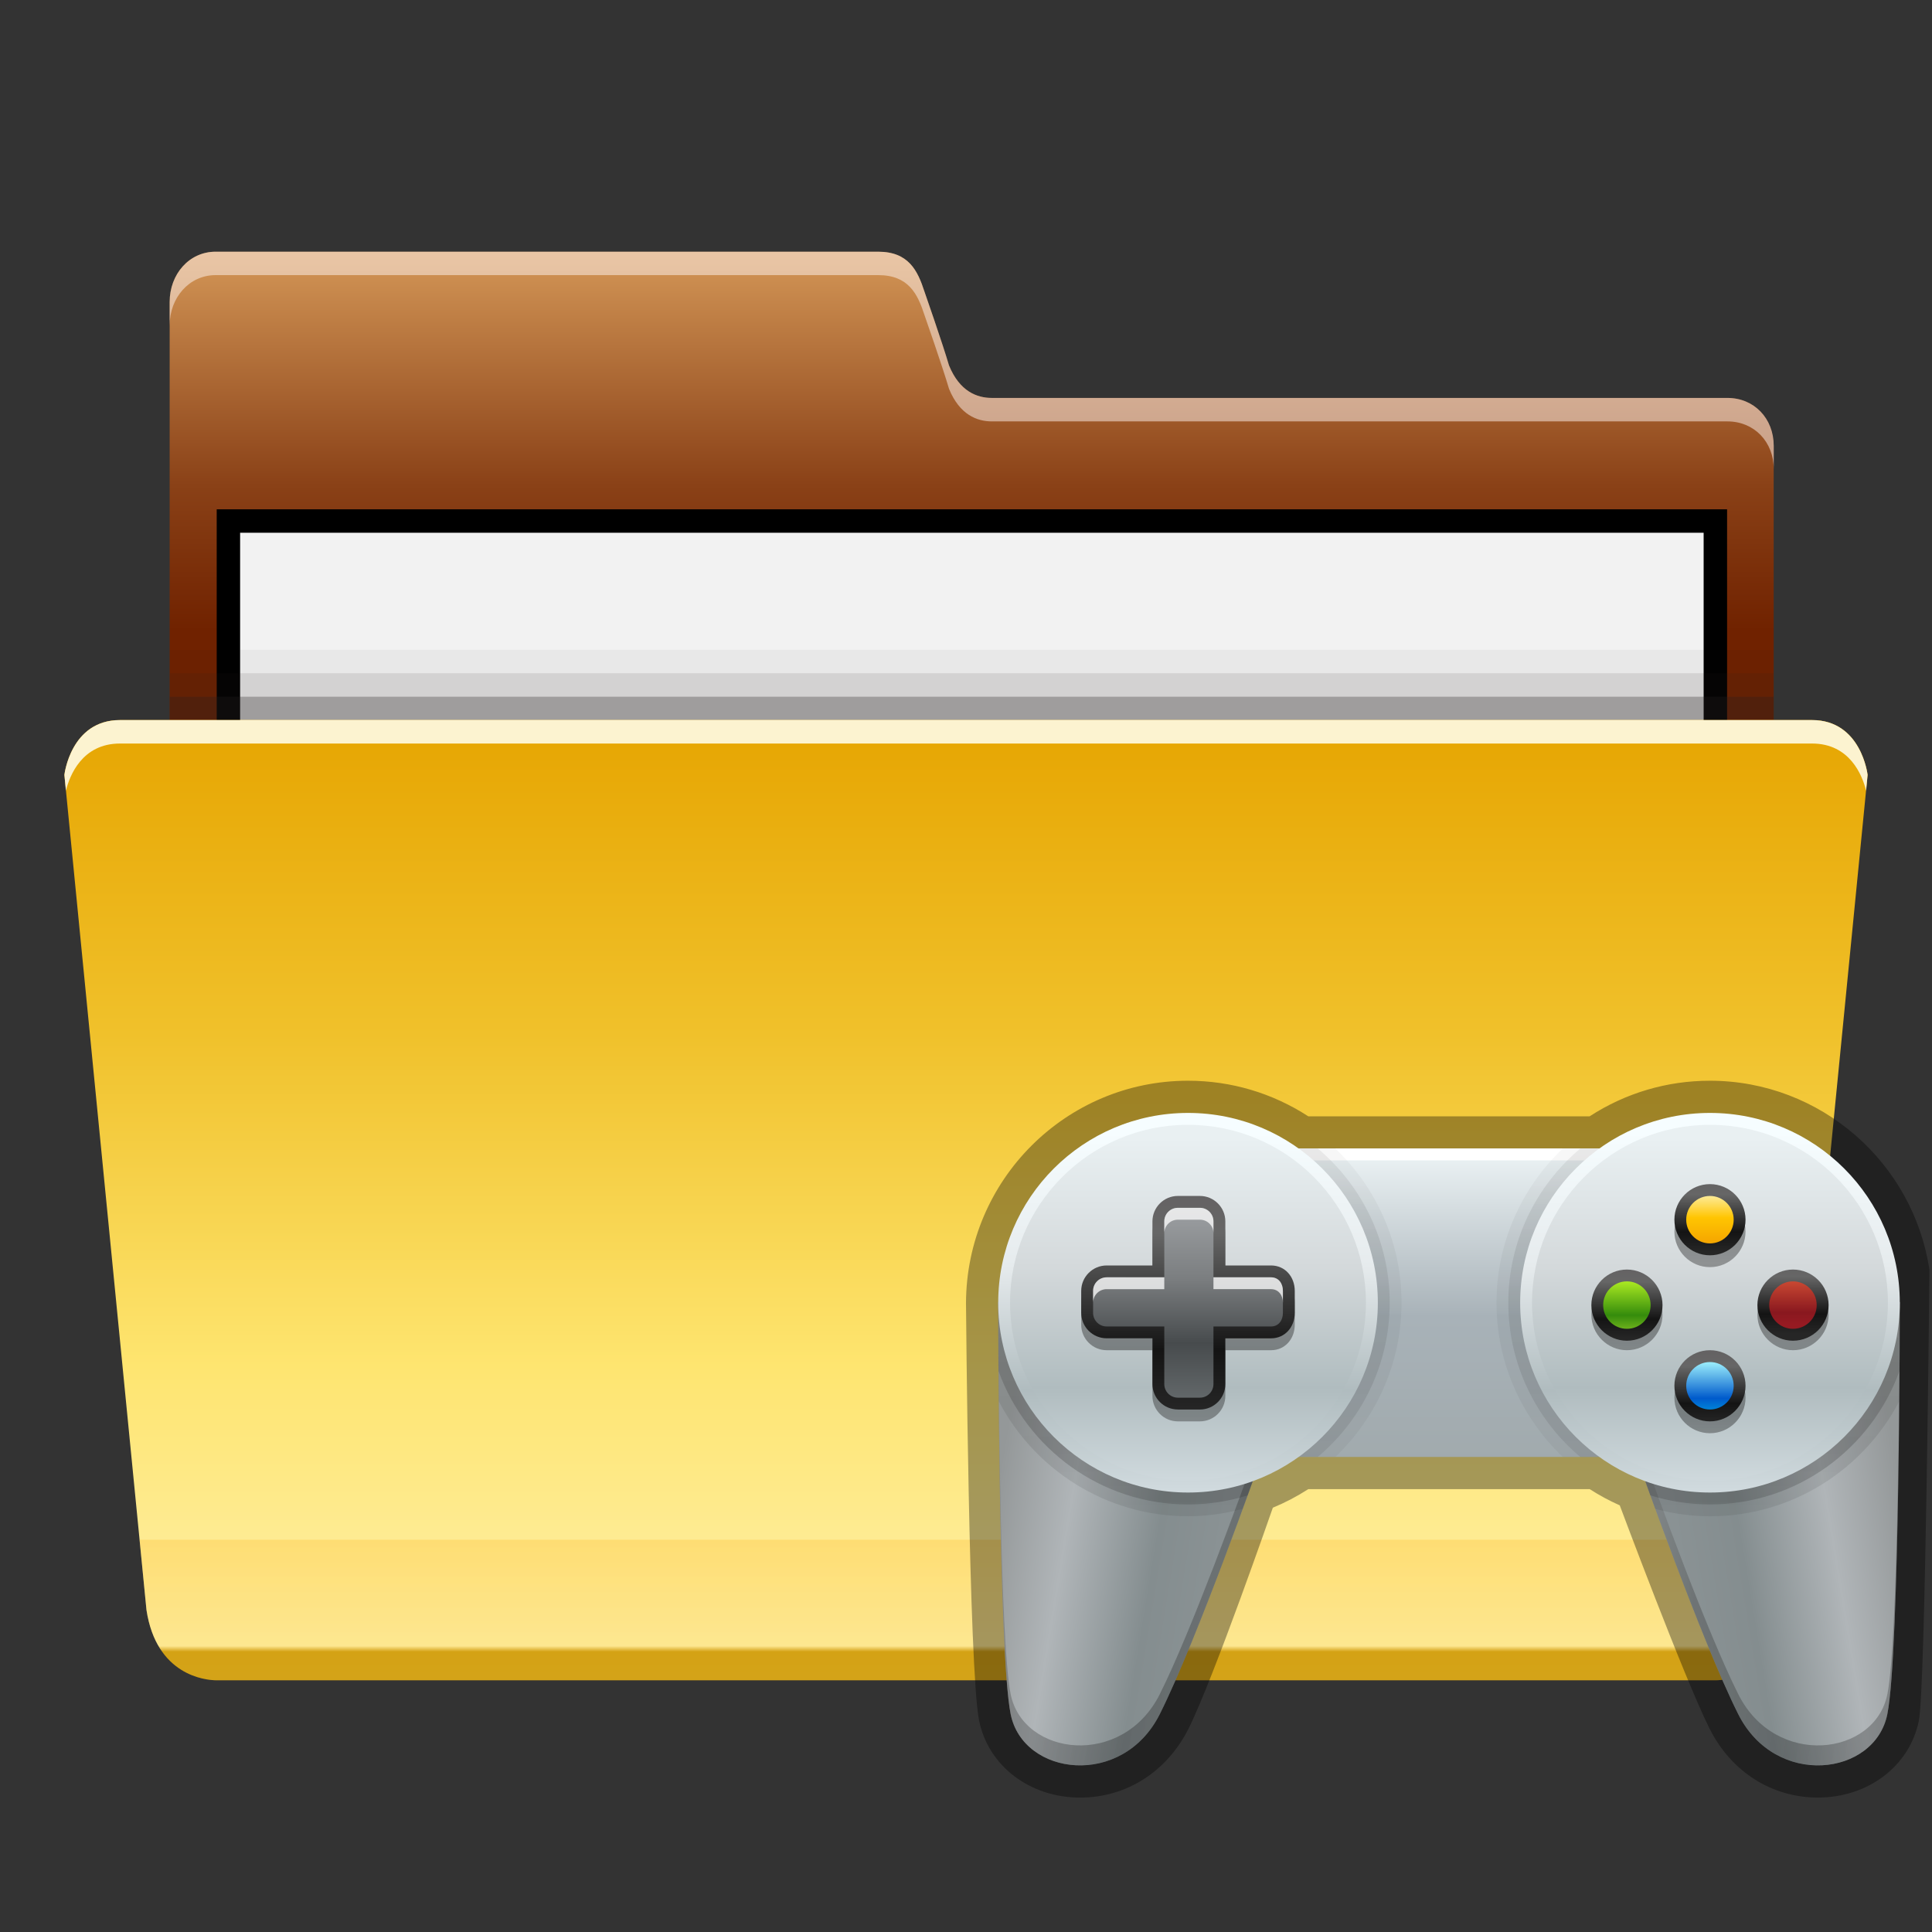 <?xml version="1.0" encoding="UTF-8" standalone="no"?>
<!DOCTYPE svg PUBLIC "-//W3C//DTD SVG 1.1 Tiny//EN" "http://www.w3.org/Graphics/SVG/1.1/DTD/svg11-tiny.dtd">
<svg xmlns="http://www.w3.org/2000/svg" xmlns:xlink="http://www.w3.org/1999/xlink" baseProfile="tiny" height="60" viewBox="0 0 60 60" width="60">
<rect x="0" y="0" width="60" height="60" fill="#333333" stroke="none"/>
<g>
<rect fill="none" height="59.999" width="60"/>
<linearGradient gradientTransform="matrix(1 0 0 -1 2194 4100.969)" gradientUnits="userSpaceOnUse" id="SVGID_1_" x1="-2163.823" x2="-2163.823" y1="4093.186" y2="4081.401">
<stop offset="0" style="stop-color:#D49757"/>
<stop offset="0.618" style="stop-color:#8A4117"/>
<stop offset="1" style="stop-color:#702200"/>
</linearGradient>
<path d="M53.646,12.358c0,0-22.377,0-22.842,0c-0.463,0-1.002-0.202-1.332-1.01  c-0.207-0.705-0.764-2.297-0.764-2.297c-0.211-0.652-0.494-1.234-1.436-1.234H6.697c-0.824,0-1.428,0.7-1.428,1.562v14.438h49.814  v-9.968C55.084,12.989,54.473,12.358,53.646,12.358z" fill="url(#SVGID_1_)"/>
<path d="M53.646,12.358c0,0-22.377,0-22.842,0  c-0.463,0-1.002-0.202-1.332-1.01c-0.207-0.705-0.764-2.297-0.764-2.297c-0.211-0.652-0.494-1.234-1.436-1.234H6.697  c-0.824,0-1.428,0.7-1.428,1.562v0.727c0-0.861,0.604-1.562,1.428-1.562h20.576c0.941,0,1.225,0.584,1.436,1.236  c0,0,0.557,1.591,0.764,2.296c0.33,0.806,0.869,1.011,1.332,1.011c0.465,0,22.842,0,22.842,0c0.826,0,1.439,0.628,1.439,1.489  v-0.728C55.084,12.989,54.473,12.358,53.646,12.358z" fill="#FFF7F5" fill-opacity="0.5" stroke-opacity="0.5"/>
<rect height="8.728" width="46.906" x="6.73" y="15.817"/>
<rect fill="#F2F2F2" height="7.271" width="45.451" x="7.457" y="16.545"/>
<polygon fill="#231F20" fill-opacity="0.4" points="55.084,22.362 5.27,22.362 5.27,21.636 55.084,21.636   " stroke-opacity="0.4"/>
<polygon fill="#231F20" fill-opacity="0.15" points="55.084,21.636 5.27,21.636 5.27,20.908 55.084,20.908   " stroke-opacity="0.15"/>
<polygon fill="#231F20" fill-opacity="0.05" points="55.084,20.908 5.27,20.908 5.27,20.182 55.084,20.182   " stroke-opacity="0.05"/>
<linearGradient gradientTransform="matrix(1 0 0 -1 2194 4100.969)" gradientUnits="userSpaceOnUse" id="SVGID_2_" x1="-2164" x2="-2164" y1="4048.786" y2="4078.606">
<stop offset="0" style="stop-color:#C79101"/>
<stop offset="0.03" style="stop-color:#C79101"/>
<stop offset="0.036" style="stop-color:#FEEFA7"/>
<stop offset="0.327" style="stop-color:#FEE570"/>
<stop offset="0.673" style="stop-color:#F0C12B"/>
<stop offset="1" style="stop-color:#E6A501"/>
</linearGradient>
<path d="M56.273,22.362H3.727C2.191,22.362,2,24.065,2,24.065l2.549,25.934  c0.307,2.028,1.822,2.184,2.182,2.184c0.072,0,46.465,0,46.539,0c0.357,0,1.875-0.155,2.18-2.184L58,24.065  C58,24.065,57.809,22.362,56.273,22.362z" fill="url(#SVGID_2_)"/>
<path d="M3.727,23.091h52.547c1.178,0,1.563,0.995,1.68,1.464L58,24.065c0,0-0.191-1.703-1.727-1.703H3.727  C2.191,22.362,2,24.065,2,24.065l0.047,0.489C2.164,24.086,2.549,23.091,3.727,23.091z" fill="#FCF3D0"/>
<linearGradient gradientTransform="matrix(1 0 0 -1 2194 4100.969)" gradientUnits="userSpaceOnUse" id="SVGID_3_" x1="-2164.017" x2="-2164.017" y1="4048.786" y2="4053.15">
<stop offset="0" style="stop-color:#FCDA5E"/>
<stop offset="1" style="stop-color:#FFB418"/>
</linearGradient>
<path d="M4.334,47.818l0.215,2.181  c0.307,2.028,1.822,2.184,2.182,2.184c0.072,0,46.465,0,46.539,0c0.357,0,1.875-0.155,2.18-2.184l0.184-2.181H4.334z" fill="url(#SVGID_3_)" fill-opacity="0.25" stroke-opacity="0.25"/>
<rect fill="none" height="59.999" width="60"/>
</g>
<g transform="matrix(1 0 0 1 30 30)">
<rect fill="none" height="30" width="30"/>
<path d="M26.458,25.825c-1.436,0-2.695-0.801-3.367-2.143c-0.775-1.542-2.788-6.932-2.788-6.932  c-0.324-0.144-0.635-0.312-0.932-0.503h-8.742c-0.348,0.224-0.715,0.417-1.1,0.576c0,0-1.844,5.316-2.617,6.86  c-0.674,1.342-1.933,2.143-3.368,2.143c-1.565,0-2.854-0.985-3.138-2.395C0.088,21.848,0,10.468,0,10.468  c0.014-3.823,3.107-6.905,6.896-6.905c1.332,0,2.617,0.381,3.734,1.105h8.738c1.117-0.725,2.403-1.105,3.735-1.105  c3.451,0,6.322,2.556,6.818,5.874c0,0-0.121,12.96-0.328,13.995C29.313,24.84,28.022,25.825,26.458,25.825L26.458,25.825z" fill-opacity="0.35" stroke-opacity="0.35"/>
<linearGradient gradientTransform="matrix(1 0 0 -1 2194 3229.277)" gradientUnits="userSpaceOnUse" id="SVGID_1__" x1="-2179.184" x2="-2179.184" y1="3223.683" y2="3213.858">
<stop offset="0" style="stop-color:#E9F0F2"/>
<stop offset="0.042" style="stop-color:#E9F0F2"/>
<stop offset="0.539" style="stop-color:#A8B2B8"/>
<stop offset="1" style="stop-color:#A1AAAD"/>
</linearGradient>
<rect fill="url(#SVGID_1__)" height="9.579" width="12.896" x="8.368" y="5.668"/>
<rect fill="#FFFFFF" height="0.368" width="12.526" x="8.737" y="5.668"/>
<linearGradient gradientTransform="matrix(1 0 0 -1 2194 3229.277)" gradientUnits="userSpaceOnUse" id="SVGID_2__" x1="-2193.189" x2="-2186.123" y1="3212.127" y2="3210.961">
<stop offset="0" style="stop-color:#949899"/>
<stop offset="0.327" style="stop-color:#B0B5B8"/>
<stop offset="0.721" style="stop-color:#848D8F"/>
<stop offset="1" style="stop-color:#8A9294"/>
</linearGradient>
<path d="M1,10.437c0,0,0,10.875,0.387,12.798c0.386,1.924,3.473,2.309,4.631,0  c1.158-2.309,3.088-7.796,3.088-7.796s-1.543-3.848-3.473-4.616C3.703,10.052,1,10.437,1,10.437z" fill="url(#SVGID_2__)"/>
<linearGradient gradientTransform="matrix(1 0 0 -1 2194 3229.277)" gradientUnits="userSpaceOnUse" id="SVGID_3__" x1="-2193.231" x2="-2186.164" y1="3211.878" y2="3210.712">
<stop offset="0" style="stop-color:#646263"/>
<stop offset="0.2" style="stop-color:#303030"/>
<stop offset="0.721" style="stop-color:#141414"/>
<stop offset="1" style="stop-color:#262626"/>
</linearGradient>
<path d="M6.018,22.615c-1.158,2.308-4.245,1.924-4.631,0  c-0.331-1.648-0.378-9.855-0.385-12.178H1c0,0,0,10.875,0.387,12.798c0.386,1.924,3.473,2.309,4.631,0  c1.158-2.309,3.088-7.796,3.088-7.796s-0.041-0.104-0.119-0.281C8.547,16.383,7.003,20.649,6.018,22.615z" fill="url(#SVGID_3__)" fill-opacity="0.3" stroke-opacity="0.3"/>
<linearGradient gradientTransform="matrix(-1 0 0 -1 -3497.229 3229.277)" gradientUnits="userSpaceOnUse" id="SVGID_4_" x1="-3526.419" x2="-3519.352" y1="3212.127" y2="3210.961">
<stop offset="0" style="stop-color:#949899"/>
<stop offset="0.327" style="stop-color:#B0B5B8"/>
<stop offset="0.721" style="stop-color:#848D8F"/>
<stop offset="1" style="stop-color:#8A9294"/>
</linearGradient>
<path d="M29,10.437c0,0,0,10.875-0.387,12.798c-0.385,1.924-3.473,2.309-4.631,0  c-1.158-2.309-3.088-7.796-3.088-7.796s1.545-3.848,3.475-4.616C26.299,10.052,29,10.437,29,10.437z" fill="url(#SVGID_4_)"/>
<linearGradient gradientTransform="matrix(1 0 0 -1 2194 3229.277)" gradientUnits="userSpaceOnUse" id="SVGID_5_" x1="-2172.378" x2="-2165.251" y1="3212.637" y2="3211.461">
<stop offset="0" style="stop-color:#646263"/>
<stop offset="0.2" style="stop-color:#303030"/>
<stop offset="0.721" style="stop-color:#141414"/>
<stop offset="1" style="stop-color:#262626"/>
</linearGradient>
<path d="M28.614,22.615c-0.385,1.924-3.473,2.308-4.631,0  c-0.986-1.965-2.53-6.231-2.967-7.458c-0.078,0.177-0.121,0.281-0.121,0.281s1.93,5.487,3.088,7.796  c1.158,2.309,4.246,1.924,4.631,0C29,21.312,29,10.437,29,10.437l0,0C28.993,12.76,28.946,20.967,28.614,22.615z" fill="url(#SVGID_5_)" fill-opacity="0.3" stroke-opacity="0.3"/>
<linearGradient gradientTransform="matrix(1 0 0 -1 2194 3229.277)" gradientUnits="userSpaceOnUse" id="SVGID_6_" x1="-2183.053" x2="-2183.053" y1="3223.519" y2="3214.09">
<stop offset="0" style="stop-color:#646263"/>
<stop offset="0.2" style="stop-color:#303030"/>
<stop offset="0.721" style="stop-color:#141414"/>
<stop offset="1" style="stop-color:#262626"/>
</linearGradient>
<path d="M8.368,15.247h3.101c1.265-1.209,2.057-2.907,2.057-4.79  c0-1.884-0.792-3.581-2.057-4.79H8.368V15.247z" fill="url(#SVGID_6_)" fill-opacity="0.05" stroke-opacity="0.05"/>
<linearGradient gradientTransform="matrix(1 0 0 -1 2194 3229.277)" gradientUnits="userSpaceOnUse" id="SVGID_7_" x1="-2183.237" x2="-2183.237" y1="3223.519" y2="3214.09">
<stop offset="0" style="stop-color:#646263"/>
<stop offset="0.2" style="stop-color:#303030"/>
<stop offset="0.721" style="stop-color:#141414"/>
<stop offset="1" style="stop-color:#262626"/>
</linearGradient>
<path d="M8.368,15.247h2.556c1.364-1.149,2.234-2.87,2.234-4.79  c0-1.92-0.87-3.64-2.234-4.79H8.368V15.247z" fill="url(#SVGID_7_)" fill-opacity="0.1" stroke-opacity="0.1"/>
<linearGradient gradientTransform="matrix(1 0 0 -1 2194 3229.277)" gradientUnits="userSpaceOnUse" id="SVGID_8_" x1="-2188.947" x2="-2188.947" y1="3218.873" y2="3212.23">
<stop offset="0" style="stop-color:#646263"/>
<stop offset="0.2" style="stop-color:#303030"/>
<stop offset="0.721" style="stop-color:#141414"/>
<stop offset="1" style="stop-color:#262626"/>
</linearGradient>
<path d="M5.633,10.822C3.703,10.052,1,10.437,1,10.437  s0,1.299,0.016,3.077c1.108,2.121,3.326,3.575,5.881,3.575c0.587,0,1.154-0.085,1.697-0.229c0.311-0.85,0.512-1.421,0.512-1.421  S7.563,11.591,5.633,10.822z" fill="url(#SVGID_8_)" fill-opacity="0.1" stroke-opacity="0.1"/>
<linearGradient gradientTransform="matrix(1 0 0 -1 2194 3229.277)" gradientUnits="userSpaceOnUse" id="SVGID_9_" x1="-2188.947" x2="-2188.947" y1="3218.877" y2="3212.597">
<stop offset="0" style="stop-color:#646263"/>
<stop offset="0.2" style="stop-color:#303030"/>
<stop offset="0.721" style="stop-color:#141414"/>
<stop offset="1" style="stop-color:#262626"/>
</linearGradient>
<path d="M5.633,10.822C3.703,10.052,1,10.437,1,10.437  s0,0.86,0.009,2.139c0.873,2.413,3.179,4.146,5.888,4.146c0.643,0,1.266-0.1,1.851-0.281c0.221-0.611,0.358-1.001,0.358-1.001  S7.563,11.591,5.633,10.822z" fill="url(#SVGID_9_)" fill-opacity="0.2" stroke-opacity="0.2"/>
<linearGradient gradientTransform="matrix(1 0 0 -1 2194 3229.277)" gradientUnits="userSpaceOnUse" id="SVGID_10_" x1="-2187.104" x2="-2187.104" y1="3224.424" y2="3213.181">
<stop offset="0" style="stop-color:#E9F0F2"/>
<stop offset="0.042" style="stop-color:#E9F0F2"/>
<stop offset="0.4" style="stop-color:#D4D9DB"/>
<stop offset="0.733" style="stop-color:#B0BCBF"/>
<stop offset="1" style="stop-color:#D0DADE"/>
</linearGradient>
<path d="M6.896,4.747c3.152,0,5.709,2.557,5.709,5.71c0,3.155-2.557,5.71-5.709,5.71  c-3.156,0-5.711-2.556-5.711-5.71C1.186,7.304,3.74,4.747,6.896,4.747z" fill="url(#SVGID_10_)"/>
<linearGradient gradientTransform="matrix(1 0 0 -1 2194 3229.277)" gradientUnits="userSpaceOnUse" id="SVGID_11_" x1="-2187.105" x2="-2187.105" y1="3224.604" y2="3212.999">
<stop offset="0" style="stop-color:#F6FDFF"/>
<stop offset="0.042" style="stop-color:#F6FDFF"/>
<stop offset="0.4" style="stop-color:#E6EBED"/>
<stop offset="0.733" style="stop-color:#B0BCBF"/>
<stop offset="1" style="stop-color:#D0DADE"/>
</linearGradient>
<path d="M6.896,4.563C3.639,4.563,1,7.202,1,10.458c0,3.254,2.639,5.894,5.896,5.894  c3.254,0,5.894-2.64,5.894-5.894C12.79,7.202,10.15,4.563,6.896,4.563z M6.896,15.984c-3.049,0-5.528-2.479-5.528-5.526  s2.479-5.526,5.528-5.526c3.046,0,5.524,2.479,5.524,5.526S9.942,15.984,6.896,15.984z" fill="url(#SVGID_11_)"/>
<linearGradient gradientTransform="matrix(1 0 0 -1 2194 3229.277)" gradientUnits="userSpaceOnUse" id="SVGID_12_" x1="-2175.131" x2="-2175.131" y1="3223.519" y2="3214.09">
<stop offset="0" style="stop-color:#646263"/>
<stop offset="0.2" style="stop-color:#303030"/>
<stop offset="0.721" style="stop-color:#141414"/>
<stop offset="1" style="stop-color:#262626"/>
</linearGradient>
<path d="M16.475,10.458c0,1.883,0.792,3.58,2.058,4.79h2.731  V5.668h-2.731C17.267,6.876,16.475,8.574,16.475,10.458z" fill="url(#SVGID_12_)" fill-opacity="0.05" stroke-opacity="0.05"/>
<linearGradient gradientTransform="matrix(1 0 0 -1 2194 3229.277)" gradientUnits="userSpaceOnUse" id="SVGID_13_" x1="-2174.947" x2="-2174.947" y1="3223.519" y2="3214.09">
<stop offset="0" style="stop-color:#646263"/>
<stop offset="0.2" style="stop-color:#303030"/>
<stop offset="0.721" style="stop-color:#141414"/>
<stop offset="1" style="stop-color:#262626"/>
</linearGradient>
<path d="M16.842,10.458c0,1.919,0.87,3.64,2.236,4.79h2.186  V5.668h-2.186C17.712,6.817,16.842,8.537,16.842,10.458z" fill="url(#SVGID_13_)" fill-opacity="0.1" stroke-opacity="0.1"/>
<linearGradient gradientTransform="matrix(1 0 0 -1 2194 3229.277)" gradientUnits="userSpaceOnUse" id="SVGID_14_" x1="-2169.053" x2="-2169.053" y1="3218.874" y2="3212.231">
<stop offset="0" style="stop-color:#646263"/>
<stop offset="0.2" style="stop-color:#303030"/>
<stop offset="0.721" style="stop-color:#141414"/>
<stop offset="1" style="stop-color:#262626"/>
</linearGradient>
<path d="M28.985,13.515C29,11.735,29,10.437,29,10.437  s-2.701-0.384-4.631,0.386c-1.93,0.769-3.475,4.616-3.475,4.616s0.202,0.571,0.512,1.422c0.543,0.144,1.112,0.229,1.698,0.229  C25.659,17.089,27.875,15.636,28.985,13.515z" fill="url(#SVGID_14_)" fill-opacity="0.1" stroke-opacity="0.1"/>
<linearGradient gradientTransform="matrix(1 0 0 -1 2194 3229.277)" gradientUnits="userSpaceOnUse" id="SVGID_15_" x1="-2169.053" x2="-2169.053" y1="3218.877" y2="3212.597">
<stop offset="0" style="stop-color:#646263"/>
<stop offset="0.2" style="stop-color:#303030"/>
<stop offset="0.721" style="stop-color:#141414"/>
<stop offset="1" style="stop-color:#262626"/>
</linearGradient>
<path d="M28.991,12.575C29,11.297,29,10.437,29,10.437  s-2.701-0.384-4.631,0.386c-1.93,0.769-3.475,4.616-3.475,4.616s0.138,0.39,0.359,1.001c0.586,0.182,1.208,0.281,1.85,0.281  C25.815,16.721,28.12,14.988,28.991,12.575z" fill="url(#SVGID_15_)" fill-opacity="0.2" stroke-opacity="0.2"/>
<linearGradient gradientTransform="matrix(1 0 0 -1 2194 3229.277)" gradientUnits="userSpaceOnUse" id="SVGID_16_" x1="-2170.894" x2="-2170.894" y1="3224.424" y2="3213.181">
<stop offset="0" style="stop-color:#E9F0F2"/>
<stop offset="0.042" style="stop-color:#E9F0F2"/>
<stop offset="0.4" style="stop-color:#D4D9DB"/>
<stop offset="0.733" style="stop-color:#B0BCBF"/>
<stop offset="1" style="stop-color:#D0DADE"/>
</linearGradient>
<path d="M23.104,4.747c3.154,0,5.713,2.557,5.713,5.71c0,3.155-2.559,5.71-5.713,5.71  c-3.152,0-5.709-2.556-5.709-5.71C17.395,7.304,19.952,4.747,23.104,4.747z" fill="url(#SVGID_16_)"/>
<linearGradient gradientTransform="matrix(1 0 0 -1 2194 3229.277)" gradientUnits="userSpaceOnUse" id="SVGID_17_" x1="-2170.894" x2="-2170.894" y1="3224.604" y2="3212.999">
<stop offset="0" style="stop-color:#F6FDFF"/>
<stop offset="0.042" style="stop-color:#F6FDFF"/>
<stop offset="0.4" style="stop-color:#E6EBED"/>
<stop offset="0.733" style="stop-color:#B0BCBF"/>
<stop offset="1" style="stop-color:#D0DADE"/>
</linearGradient>
<path d="M23.104,4.563c-3.254,0-5.894,2.64-5.894,5.895c0,3.254,2.64,5.894,5.894,5.894  c3.258,0,5.896-2.64,5.896-5.894C29,7.202,26.362,4.563,23.104,4.563z M23.104,15.984c-3.046,0-5.525-2.479-5.525-5.526  s2.479-5.526,5.525-5.526c3.051,0,5.527,2.479,5.527,5.526S26.155,15.984,23.104,15.984z" fill="url(#SVGID_17_)"/>
<linearGradient gradientTransform="matrix(1 0 0 -1 2194 3229.277)" gradientUnits="userSpaceOnUse" id="SVGID_18_" x1="-2187.106" x2="-2187.106" y1="3221.991" y2="3215.072">
<stop offset="0" style="stop-color:#646263"/>
<stop offset="0.2" style="stop-color:#303030"/>
<stop offset="0.721" style="stop-color:#141414"/>
<stop offset="1" style="stop-color:#262626"/>
</linearGradient>
<path d="M6.58,14.142c-0.437,0-0.79-0.355-0.79-0.791v-1.419  H4.369c-0.436,0-0.791-0.354-0.791-0.791v-0.683c0-0.436,0.355-0.79,0.791-0.79H5.79V8.299c0-0.435,0.354-0.789,0.79-0.789h0.683  c0.437,0,0.791,0.354,0.791,0.789v1.369h1.419c0.438,0,0.737,0.354,0.737,0.79v0.683c0,0.437-0.3,0.791-0.737,0.791H8.054v1.419  c0,0.436-0.354,0.791-0.791,0.791H6.58z" fill="url(#SVGID_18_)" fill-opacity="0.4" stroke-opacity="0.4"/>
<linearGradient gradientTransform="matrix(1 0 0 -1 2194 3229.277)" gradientUnits="userSpaceOnUse" id="SVGID_19_" x1="-2187.106" x2="-2187.106" y1="3222.36" y2="3215.44">
<stop offset="0" style="stop-color:#646263"/>
<stop offset="0.2" style="stop-color:#666666"/>
<stop offset="0.721" style="stop-color:#141414"/>
<stop offset="1" style="stop-color:#262626"/>
</linearGradient>
<path d="M6.58,13.773c-0.437,0-0.79-0.354-0.79-0.79v-1.421H4.369c-0.436,0-0.791-0.354-0.791-0.79V10.09  c0-0.436,0.355-0.79,0.791-0.79H5.79V7.931c0-0.435,0.354-0.79,0.79-0.79h0.683c0.437,0,0.791,0.355,0.791,0.79V9.3h1.419  c0.438,0,0.737,0.354,0.737,0.79v0.683c0,0.436-0.3,0.79-0.737,0.79H8.054v1.421c0,0.436-0.354,0.79-0.791,0.79H6.58z" fill="url(#SVGID_19_)"/>
<linearGradient gradientTransform="matrix(1 0 0 -1 2194 3229.277)" gradientUnits="userSpaceOnUse" id="SVGID_20_" x1="-2187.106" x2="-2187.106" y1="3221.967" y2="3215.816">
<stop offset="0" style="stop-color:#A0A3A6"/>
<stop offset="0.388" style="stop-color:#7B7E80"/>
<stop offset="0.715" style="stop-color:#474B4D"/>
<stop offset="1" style="stop-color:#63686A"/>
</linearGradient>
<path d="M9.473,9.668H7.685V7.931c0-0.232-0.187-0.421-0.421-0.421H6.58c-0.233,0-0.422,0.188-0.422,0.421  v1.737H4.369c-0.234,0-0.422,0.188-0.422,0.422v0.683c0,0.233,0.188,0.422,0.422,0.422h1.789v1.789c0,0.232,0.188,0.422,0.422,0.422  h0.684c0.234,0,0.421-0.189,0.421-0.422v-1.789h1.788c0.234,0,0.369-0.189,0.369-0.422V10.09C9.842,9.856,9.707,9.668,9.473,9.668z" fill="url(#SVGID_20_)"/>
<path d="M4.369,10.036h1.789V9.668H4.369c-0.234,0-0.422,0.188-0.422,0.422v0.368  C3.947,10.225,4.135,10.036,4.369,10.036z" fill="#FFFFFF" fill-opacity="0.75" stroke-opacity="0.75"/>
<path d="M6.58,7.878h0.683c0.235,0,0.422,0.189,0.422,0.421V7.931c0-0.232-0.187-0.421-0.422-0.421  H6.58c-0.234,0-0.422,0.188-0.422,0.421v0.368C6.158,8.067,6.347,7.878,6.58,7.878z" fill="#FFFFFF" fill-opacity="0.75" stroke-opacity="0.75"/>
<path d="M9.473,9.668H7.685v0.368h1.788c0.234,0,0.369,0.189,0.369,0.422V10.09  C9.842,9.856,9.707,9.668,9.473,9.668z" fill="#FFFFFF" fill-opacity="0.75" stroke-opacity="0.75"/>
<linearGradient gradientTransform="matrix(1 0 0 -1 2194 3229.277)" gradientUnits="userSpaceOnUse" id="SVGID_21_" x1="-2168.316" x2="-2168.316" y1="3219.785" y2="3217.571">
<stop offset="0" style="stop-color:#646263"/>
<stop offset="0.2" style="stop-color:#303030"/>
<stop offset="0.721" style="stop-color:#141414"/>
<stop offset="1" style="stop-color:#262626"/>
</linearGradient>
<path d="M25.682,11.932c-0.607,0-1.104-0.497-1.104-1.106  c0-0.608,0.496-1.104,1.104-1.104c0.611,0,1.107,0.496,1.107,1.104C26.79,11.435,26.293,11.932,25.682,11.932L25.682,11.932z" fill="url(#SVGID_21_)" fill-opacity="0.4" stroke-opacity="0.4"/>
<linearGradient gradientTransform="matrix(1 0 0 -1 2194 3229.277)" gradientUnits="userSpaceOnUse" id="SVGID_22_" x1="-2168.316" x2="-2168.316" y1="3220.08" y2="3217.865">
<stop offset="0" style="stop-color:#646263"/>
<stop offset="0.2" style="stop-color:#666666"/>
<stop offset="0.721" style="stop-color:#141414"/>
<stop offset="1" style="stop-color:#262626"/>
</linearGradient>
<path d="M25.682,11.637c-0.607,0-1.104-0.498-1.104-1.106c0-0.61,0.496-1.104,1.104-1.104  c0.611,0,1.107,0.495,1.107,1.104C26.79,11.141,26.293,11.637,25.682,11.637L25.682,11.637z" fill="url(#SVGID_22_)"/>
<linearGradient gradientTransform="matrix(1 0 0 -1 2194 3229.277)" gradientUnits="userSpaceOnUse" id="SVGID_23_" x1="-2168.316" x2="-2168.316" y1="3219.638" y2="3218.16">
<stop offset="0" style="stop-color:#F0653D"/>
<stop offset="0.103" style="stop-color:#C94832"/>
<stop offset="0.751" style="stop-color:#89181F"/>
<stop offset="1" style="stop-color:#961A22"/>
</linearGradient>
<circle cx="25.682" cy="10.531" fill="url(#SVGID_23_)" r="0.737"/>
<linearGradient gradientTransform="matrix(1 0 0 -1 2194 3229.277)" gradientUnits="userSpaceOnUse" id="SVGID_24_" x1="-2173.474" x2="-2173.474" y1="3219.621" y2="3217.407">
<stop offset="0" style="stop-color:#646263"/>
<stop offset="0.2" style="stop-color:#303030"/>
<stop offset="0.721" style="stop-color:#141414"/>
<stop offset="1" style="stop-color:#262626"/>
</linearGradient>
<path d="M20.525,11.932c-0.608,0-1.104-0.497-1.104-1.106  c0-0.608,0.496-1.104,1.104-1.104c0.609,0,1.106,0.496,1.106,1.104C21.631,11.435,21.135,11.932,20.525,11.932L20.525,11.932z" fill="url(#SVGID_24_)" fill-opacity="0.4" stroke-opacity="0.4"/>
<linearGradient gradientTransform="matrix(1 0 0 -1 2194 3229.277)" gradientUnits="userSpaceOnUse" id="SVGID_25_" x1="-2173.474" x2="-2173.474" y1="3219.916" y2="3217.701">
<stop offset="0" style="stop-color:#646263"/>
<stop offset="0.2" style="stop-color:#666666"/>
<stop offset="0.721" style="stop-color:#141414"/>
<stop offset="1" style="stop-color:#262626"/>
</linearGradient>
<path d="M20.525,11.637c-0.608,0-1.104-0.498-1.104-1.106c0-0.61,0.496-1.104,1.104-1.104  c0.609,0,1.106,0.495,1.106,1.104C21.631,11.141,21.135,11.637,20.525,11.637L20.525,11.637z" fill="url(#SVGID_25_)"/>
<linearGradient gradientTransform="matrix(1 0 0 -1 2194 3229.277)" gradientUnits="userSpaceOnUse" id="SVGID_26_" x1="-2173.474" x2="-2173.474" y1="3219.528" y2="3218.051">
<stop offset="0" style="stop-color:#AFED23"/>
<stop offset="0.739" style="stop-color:#358C0C"/>
<stop offset="1" style="stop-color:#67AD1A"/>
</linearGradient>
<circle cx="20.525" cy="10.531" fill="url(#SVGID_26_)" r="0.737"/>
<linearGradient gradientTransform="matrix(1 0 0 -1 2194 3229.277)" gradientUnits="userSpaceOnUse" id="SVGID_27_" x1="-2170.895" x2="-2170.895" y1="3222.255" y2="3220.041">
<stop offset="0" style="stop-color:#646263"/>
<stop offset="0.2" style="stop-color:#303030"/>
<stop offset="0.721" style="stop-color:#141414"/>
<stop offset="1" style="stop-color:#262626"/>
</linearGradient>
<path d="M23.104,9.352C22.495,9.352,22,8.857,22,8.247  c0-0.61,0.494-1.106,1.104-1.106s1.105,0.496,1.105,1.106C24.209,8.855,23.713,9.352,23.104,9.352L23.104,9.352z" fill="url(#SVGID_27_)" fill-opacity="0.4" stroke-opacity="0.4"/>
<linearGradient gradientTransform="matrix(1 0 0 -1 2194 3229.277)" gradientUnits="userSpaceOnUse" id="SVGID_28_" x1="-2170.895" x2="-2170.895" y1="3222.622" y2="3220.408">
<stop offset="0" style="stop-color:#646263"/>
<stop offset="0.2" style="stop-color:#666666"/>
<stop offset="0.721" style="stop-color:#141414"/>
<stop offset="1" style="stop-color:#262626"/>
</linearGradient>
<path d="M23.104,8.984C22.495,8.984,22,8.488,22,7.878c0-0.609,0.494-1.104,1.104-1.104  s1.105,0.496,1.105,1.104C24.209,8.488,23.713,8.984,23.104,8.984L23.104,8.984z" fill="url(#SVGID_28_)"/>
<linearGradient gradientTransform="matrix(1 0 0 -1 2194 3229.277)" gradientUnits="userSpaceOnUse" id="SVGID_29_" x1="-2170.896" x2="-2170.896" y1="3222.216" y2="3220.74">
<stop offset="0" style="stop-color:#FEEFA7"/>
<stop offset="0.509" style="stop-color:#FFC501"/>
<stop offset="1" style="stop-color:#F6A800"/>
</linearGradient>
<circle cx="23.104" cy="7.878" fill="url(#SVGID_29_)" r="0.737"/>
<linearGradient gradientTransform="matrix(1 0 0 -1 2194 3229.277)" gradientUnits="userSpaceOnUse" id="SVGID_30_" x1="-2170.895" x2="-2170.895" y1="3216.925" y2="3214.71">
<stop offset="0" style="stop-color:#646263"/>
<stop offset="0.2" style="stop-color:#303030"/>
<stop offset="0.721" style="stop-color:#141414"/>
<stop offset="1" style="stop-color:#262626"/>
</linearGradient>
<path d="M23.104,14.51c-0.609,0-1.104-0.496-1.104-1.104  c0-0.61,0.494-1.106,1.104-1.106s1.105,0.496,1.105,1.106C24.209,14.014,23.713,14.51,23.104,14.51L23.104,14.51z" fill="url(#SVGID_30_)" fill-opacity="0.4" stroke-opacity="0.4"/>
<linearGradient gradientTransform="matrix(1 0 0 -1 2194 3229.277)" gradientUnits="userSpaceOnUse" id="SVGID_31_" x1="-2170.895" x2="-2170.895" y1="3217.292" y2="3215.078">
<stop offset="0" style="stop-color:#646263"/>
<stop offset="0.2" style="stop-color:#666666"/>
<stop offset="0.721" style="stop-color:#141414"/>
<stop offset="1" style="stop-color:#262626"/>
</linearGradient>
<path d="M23.104,14.142c-0.609,0-1.104-0.497-1.104-1.106c0-0.61,0.494-1.104,1.104-1.104  s1.105,0.495,1.105,1.104C24.209,13.645,23.713,14.142,23.104,14.142L23.104,14.142z" fill="url(#SVGID_31_)"/>
<linearGradient gradientTransform="matrix(1 0 0 -1 2194 3229.277)" gradientUnits="userSpaceOnUse" id="SVGID_32_" x1="-2170.896" x2="-2170.896" y1="3216.942" y2="3215.465">
<stop offset="0" style="stop-color:#96E9FA"/>
<stop offset="0.733" style="stop-color:#005BCC"/>
<stop offset="1" style="stop-color:#0087D9"/>
</linearGradient>
<circle cx="23.104" cy="13.036" fill="url(#SVGID_32_)" r="0.737"/>
<rect fill="none" height="30" width="30"/>
</g>
</svg>
